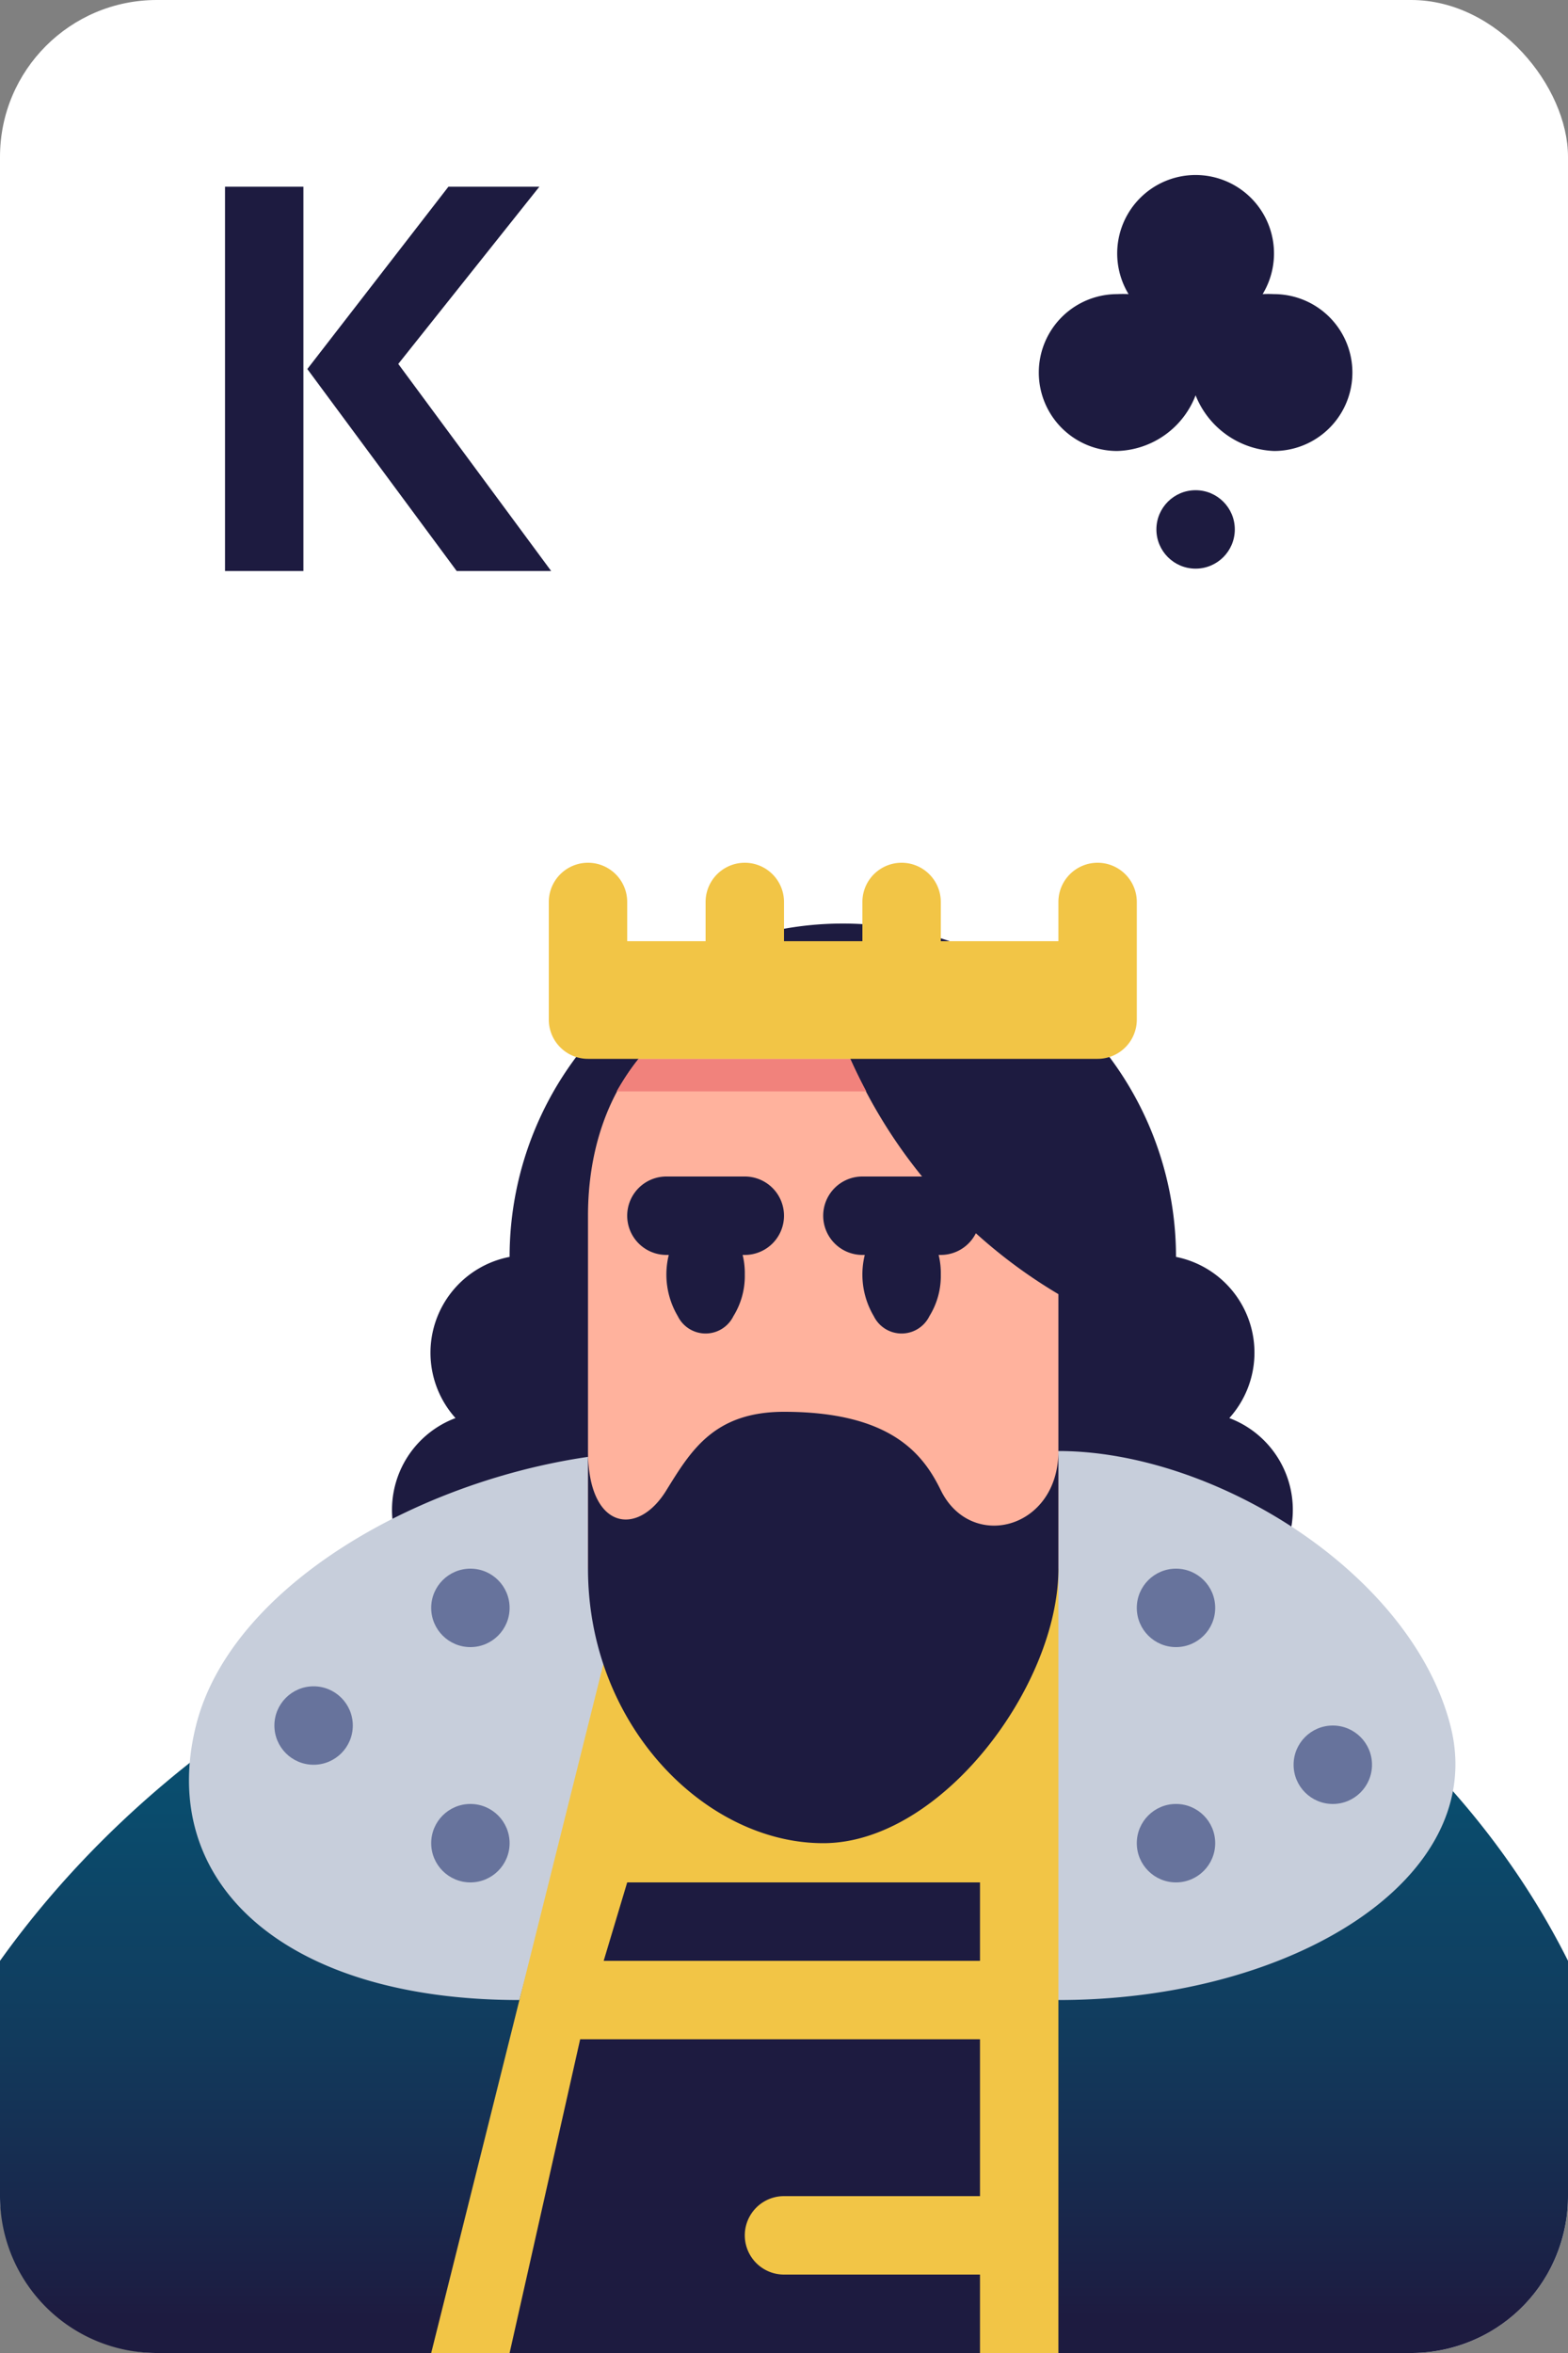 <svg xmlns="http://www.w3.org/2000/svg" viewBox="0 0 40 60"><rect x="0" y="0" width="40" height="60" fill="#808080" stroke="none"/><defs><linearGradient id="svg_card_clubs_king_1" x1="20" y1="41.76" x2="20" y2="59.07" gradientUnits="userSpaceOnUse"><stop offset="0" stop-color="#085272"/><stop offset=".25" stop-color="#0a4c6d"/><stop offset=".57" stop-color="#113c5e"/><stop offset=".94" stop-color="#1b2045"/><stop offset="1" stop-color="#1d1b40"/></linearGradient></defs><g id="Vrstva_2"><g id="icon"><rect width="40" height="60" rx="4" fill="#fff"/><path fill="#1d1b40" d="M5.74 14.56v-9.8h2v9.8zm5.91 0L7.84 9.41l3.6-4.65h2.32l-3.6 4.52 3.9 5.28zM31.36 36.16A2.49 2.49 0 0030 32.05a8.49 8.49 0 00-17 0 2.49 2.49 0 00-1.38 4.11A2.5 2.5 0 0012.5 41h18a2.5 2.5 0 00.86-4.84z"/><path d="M0 50v6a4 4 0 004 4h32a4 4 0 004-4v-6c-3-6-9-10-13-10H16c-3 0-11 3-16 10z" fill="url(#svg_card_clubs_king_1)"/><path fill="#c7cedb" d="M27 37a15.4 15.4 0 00-2 7c0 2.69 0 7 2 7 6 0 11-3.12 10-7s-6-7-10-7zM17 37l-3.75 14C7.25 51 4 48 5 44s7-7 12-7z"/><path d="M27 40H15v-9c0-3.31 2-6 6-6a13.09 13.09 0 006 8z" fill="#ffb29d"/><path d="M16.29 27h5.4c.12.26.24.51.41.83h-6.37a7.07 7.07 0 01.56-.83z" fill="#f1827c"/><path fill="#f2c546" d="M27 60H11l5-20h11v20z"/><path fill="#1d1b40" d="M24 38c-.44-.9-1.25-2-4-2-1.79 0-2.38 1-3 2-.74 1.21-2 1-2-1v3c0 4 3 7 6 7s6-4 6-7v-3c0 2-2.23 2.57-3 1zM19 32.5a1.94 1.94 0 01-.29 1.06.79.79 0 01-1.42 0 2.08 2.08 0 010-2.12.79.79 0 011.42 0A1.94 1.94 0 0119 32.5zM24 32.5a1.94 1.94 0 01-.29 1.06.79.79 0 01-1.42 0 2.08 2.08 0 010-2.12.79.79 0 011.42 0A1.94 1.94 0 0124 32.5z"/><path fill="#1d1b40" d="M19 32h-2a1 1 0 01-1-1 1 1 0 011-1h2a1 1 0 011 1 1 1 0 01-1 1zM24 32h-2a1 1 0 01-1-1 1 1 0 011-1h2a1 1 0 011 1 1 1 0 01-1 1z"/><path fill="#f2c546" d="M28 22a1 1 0 00-1 1v1h-3v-1a1 1 0 00-2 0v1h-2v-1a1 1 0 00-2 0v1h-2v-1a1 1 0 00-2 0v3a1 1 0 001 1h13a1 1 0 001-1v-3a1 1 0 00-1-1z"/><path fill="#1d1b40" d="M25 50v-2h-9l-.6 2H25zM20 58a1 1 0 010-2h5v-4H14.8L13 60h12v-2z"/><circle fill="#67739c" cx="30" cy="41" r="1"/><circle fill="#67739c" cx="34" cy="45" r="1"/><circle fill="#67739c" cx="30" cy="47" r="1"/><circle fill="#67739c" cx="12" cy="47" r="1"/><circle fill="#67739c" cx="8" cy="44" r="1"/><circle fill="#67739c" cx="12" cy="41" r="1"/><path fill="#1d1b40" d="M21.16 41.52a1.5 1.5 0 000-3 1.5 1.5 0 000 3z"/><path fill="#1d1b40" d="M21.16 41.52a1.5 1.5 0 000-3 1.5 1.5 0 000 3z"/><circle fill="#1d1b40" cx="30.5" cy="13.5" r="1"/><path fill="#1d1b40" d="M32.5 7.5a2.58 2.58 0 00-.29 0 2 2 0 10-3.42 0 2.58 2.58 0 00-.29 0 2 2 0 000 4 2.21 2.21 0 002-1.42 2.25 2.25 0 002 1.42 2 2 0 000-4z"/></g></g></svg>
